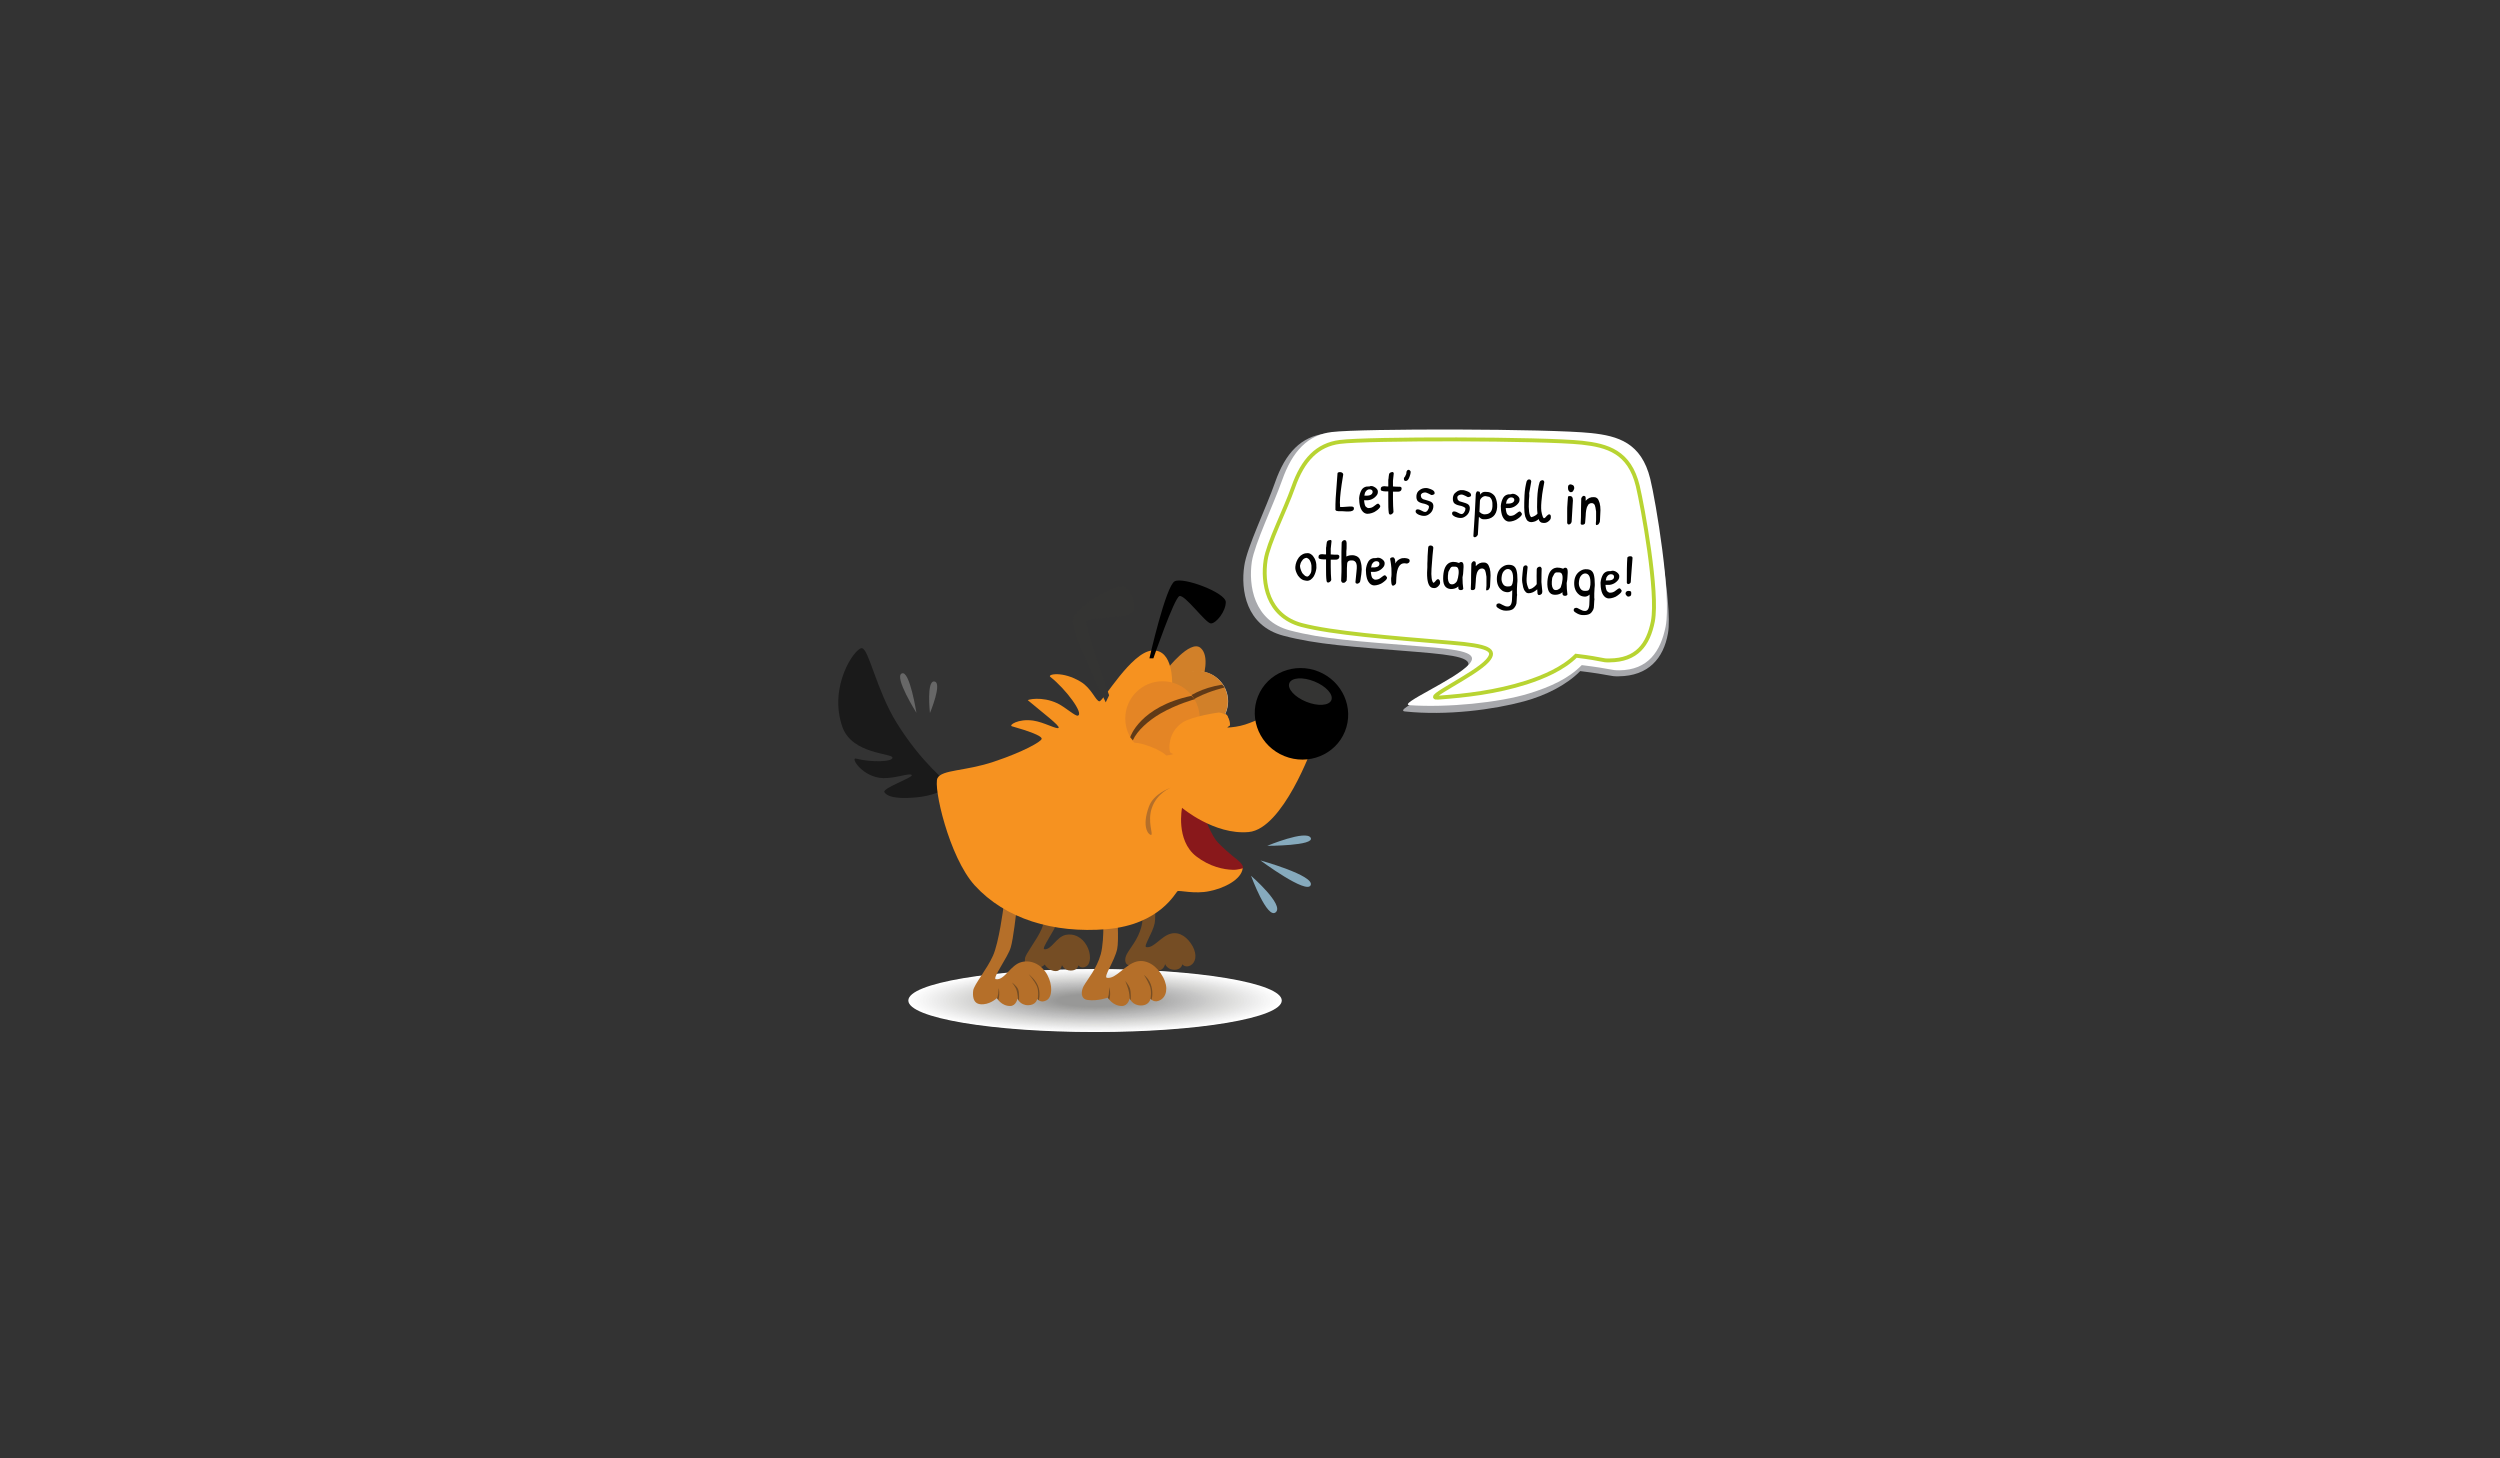 <?xml version="1.0" encoding="utf-8"?>
<!-- Generator: Adobe Illustrator 21.0.0, SVG Export Plug-In . SVG Version: 6.00 Build 0)  -->
<svg version="1.1" id="Layer_1" xmlns="http://www.w3.org/2000/svg" xmlns:xlink="http://www.w3.org/1999/xlink" x="0px" y="0px"
	 viewBox="0 0 960 560" style="enable-background:new 0 0 960 560;" xml:space="preserve">
<rect x="0" y="0" width="960" height="560" fill="#333333" stroke="none"/>
<style type="text/css">
	.st0{fill:#A7A8AC;}
	.st1{fill:#FFFFFF;}
	.st2{fill:#FFFFFF;stroke:#B8D432;stroke-width:1.5;stroke-miterlimit:10;}
	.st3{fill:#FDFDFD;}
	.st4{fill:#FBFBFB;}
	.st5{fill:#F9F9F9;}
	.st6{fill:#F7F7F7;}
	.st7{fill:#F5F5F5;}
	.st8{fill:#F3F3F3;}
	.st9{fill:#F1F1F1;}
	.st10{fill:#EFEFEF;}
	.st11{fill:#EDEDED;}
	.st12{fill:#EBEBEB;}
	.st13{fill:#E9E9E9;}
	.st14{fill:#E7E7E7;}
	.st15{fill:#E5E5E4;}
	.st16{fill:#E3E3E2;}
	.st17{fill:#E1E1E0;}
	.st18{fill:#DFDFDE;}
	.st19{fill:#DDDDDC;}
	.st20{fill:#DBDBDA;}
	.st21{fill:#D9D9D8;}
	.st22{fill:#D7D7D6;}
	.st23{fill:#D5D5D4;}
	.st24{fill:#D3D3D2;}
	.st25{fill:#D1D1D0;}
	.st26{fill:#CFCFCE;}
	.st27{fill:#CDCDCC;}
	.st28{fill:#CACACA;}
	.st29{fill:#C8C8C8;}
	.st30{fill:#C6C6C6;}
	.st31{fill:#C4C4C4;}
	.st32{fill:#C2C2C2;}
	.st33{fill:#C0C0C0;}
	.st34{fill:#BEBEBE;}
	.st35{fill:#BCBCBC;}
	.st36{fill:#BABABA;}
	.st37{fill:#B8B8B8;}
	.st38{fill:#B6B6B6;}
	.st39{fill:#B4B4B4;}
	.st40{fill:#B2B2B2;}
	.st41{fill:#B0B0AF;}
	.st42{fill:#AEAEAD;}
	.st43{fill:#ACACAB;}
	.st44{fill:#AAAAA9;}
	.st45{fill:#A8A8A7;}
	.st46{fill:#A6A6A5;}
	.st47{fill:#A4A4A3;}
	.st48{fill:#A2A2A1;}
	.st49{fill:#A0A09F;}
	.st50{fill:#9E9E9D;}
	.st51{fill:#9C9C9B;}
	.st52{fill:#9A9A99;}
	.st53{fill:#989897;}
	.st54{fill:#754D24;}
	.st55{fill:#B56F29;}
	.st56{fill:#89181B;}
	.st57{fill:#D18029;}
	.st58{fill:#1A1A1A;}
	.st59{fill:#F69220;}
	.st60{fill:#CBCBCA;}
	.st61{fill:#343433;}
	.st62{fill:#86AABD;}
	.st63{fill:#676767;}
	.st64{fill:#603A17;}
	.st65{fill:#E48525;}
</style>
<g>
	<g>
		<path class="st0" d="M632.8,184.3c-3.5-14.1-11.7-16.2-22.2-17.4c-16.4-1.8-89.9-1.9-101.6-0.4c-9.3,1.1-15.4,7.3-19.4,18.8
			c-3.3,9.5-10.8,24.9-11.8,32c-1.4,9.2,0.6,23,15,26.8c12.8,3.4,25.9,4.2,50.9,6.2c15.9,1.3,23.1,2.4,19.1,6.9
			c-5.4,6.1-28.3,15.5-23.3,16c16,1.7,34.1-0.7,45.8-3.9c8.1-2.2,16.2-6.2,21.5-11.6c12.2,1.5,11.3,2.1,14.8,2
			c11.3-0.1,17.2-6.8,18.9-16.5C642.5,232.1,634.9,192.9,632.8,184.3z"/>
		<path class="st1" d="M633.7,183.9c-3.4-13.9-12.4-16.5-22.7-17.6c-16.1-1.7-88.1-1.8-99.6-0.4c-9.1,1.1-15.1,7.2-19.1,18.6
			c-3.3,9.3-10.5,24.3-11.6,31.2c-1.3,9,0.6,22.7,14.7,26.4c12.6,3.3,25.4,4.1,50,6.1c15.6,1.2,22.7,2.4,18.8,6.8
			c-5.3,6-27.8,15.5-22.9,15.8c14.5,1,34.5-1,45.8-4.5c8.1-2.5,15.1-5.6,20.3-10.9c12,1.5,11,2,14.4,2c11.1-0.1,15.9-7.3,17.8-16.8
			C641.9,228.8,635.8,192.4,633.7,183.9z"/>
	</g>
	<path class="st2" d="M628.9,186.6c-3.2-13.1-11.6-15.5-21.4-16.6c-15.1-1.6-82.2-1.7-93-0.3c-8.6,1.1-14.2,6.8-17.9,17.4
		c-3.1,8.8-9.6,21.4-10.6,28c-1.3,8.5,0.5,21.3,13.8,24.9c11.8,3.1,34.2,4.9,57.3,6.8c14.6,1.2,17.7,2.8,14.1,6.9
		c-5,5.6-25.2,14.7-19,14.2c10.9-0.8,22.2-2.1,33.9-5.8c6.5-2.1,14.1-5.3,19.1-10.3c11.3,1.4,9.7,1.9,12.9,1.8
		c10.4-0.1,14.8-6,16.6-15C636.8,227.5,630.8,194.6,628.9,186.6z"/>
</g>
<g>
	<path d="M515.4,196.3l-1.2,0c-0.2,0-0.5,0-0.8-0.1c-0.3,0-0.5-0.2-0.6-0.4c0-1.4,0-2.9,0.1-4.5l0.7-9.5c0-0.2,0.1-0.3,0.3-0.4
		c0.2-0.1,0.5-0.1,0.8-0.1c0.3,0,0.5,0.1,0.8,0.3c0.2,0.2,0.3,0.4,0.3,0.6c-0.1,0.5-0.3,1.8-0.6,3.8s-0.5,3.8-0.6,5.1
		c-0.1,1.3-0.1,2.5,0,3.6c0,0,0.2,0,0.4,0c0.2,0,0.9,0,1.9-0.1c1-0.1,1.7-0.1,2-0.1c0.7,0,1.1,0.3,1,0.8c0,0.4-0.2,0.7-0.7,0.9
		c-0.5,0.2-0.9,0.2-1.3,0.2c-0.4,0-0.8,0-1,0L515.4,196.3z"/>
	<path d="M528.1,187.2c0.7,0.5,1.1,1.1,1,1.8c0,0.7-0.4,1.3-1.2,2c-0.7,0.6-1.6,1-2.6,1.1c-0.1,0-0.2,0-0.2,0c-0.1,0-0.1,0-0.2,0
		c-0.1,0-0.2,0-0.2,0s-0.1,0-0.2,0c-0.1,0-0.2,0-0.2,0c0,0-0.1,0-0.3,0c-0.1,0-0.2,0-0.2,0c0.1,1.2,0.3,2,0.6,2.4
		c0.4,0.4,0.8,0.6,1.1,0.6c0.8,0,1.5-0.2,2.2-0.8c0.7-0.6,1.2-0.9,1.5-0.9c0.1,0,0.3,0.1,0.5,0.4c0.2,0.2,0.4,0.5,0.3,0.7
		c0,0.2-0.2,0.5-0.5,0.8c-0.3,0.3-0.6,0.6-1.1,0.9c-0.4,0.3-0.9,0.6-1.6,0.8c-0.6,0.2-1.2,0.3-1.7,0.3c-0.5,0-1-0.2-1.3-0.4
		c-0.7-0.5-1.2-1.3-1.5-2.3c-0.3-1.1-0.4-2.2-0.4-3.3c0.1-1.2,0.4-2.2,0.9-3.1c0.6-1,1.6-1.5,3-1.4
		C526.6,186.4,527.3,186.7,528.1,187.2z M527.1,188.9c0-0.6-0.4-1-1.2-1c-0.6,0-1.1,0.3-1.5,0.9c-0.1,0.2-0.3,0.4-0.3,0.7
		c-0.1,0.3-0.1,0.5-0.2,0.8C525.9,190.5,527,190,527.1,188.9z"/>
	<path d="M535.2,181.8l-0.3,2.8c0,0.2,0,0.9,0,2.2c0.9,0.1,1.8,0.1,2.7,0.1c0.5,0.1,0.7,0.4,0.6,0.8c0,0.4-0.2,0.7-0.5,0.9
		c-0.3,0.2-0.6,0.2-0.9,0.2c-0.3,0-0.5,0-0.7,0s-0.4,0-0.6,0c-0.3,0-0.4,0-0.6,0c0,0.1,0,0.6,0,1.3c0,0.7,0,1.2,0,1.4
		c0,2.1,0.1,3.8,0.2,5.1c-0.1,0.3-0.2,0.5-0.5,0.7c-0.2,0.2-0.5,0.3-0.7,0.3c-0.3,0-0.5-0.2-0.6-0.6c-0.2-1.4-0.2-3-0.2-4.9
		c0-1.9,0-3,0-3.4c-0.2,0-0.6,0-1.1,0c-0.5,0-1-0.1-1.3-0.2c-0.4-0.1-0.5-0.3-0.5-0.7c0-0.8,0.5-1.1,1.4-1.1l1.1,0.1
		c0.2,0,0.3,0,0.4,0c0-1.5,0-2.3,0-2.4c0-0.1,0-0.3,0.1-0.7c0-0.4,0.1-0.9,0.2-1.6c0.1-0.3,0.2-0.5,0.5-0.6c0.2-0.2,0.5-0.2,0.7-0.2
		C534.9,181.1,535.1,181.4,535.2,181.8z"/>
	<path d="M540.1,181.1c0.1-0.2,0.2-0.4,0.3-0.5c0.2-0.1,0.3-0.2,0.5-0.2c0.3,0,0.6,0.3,0.8,0.7c0,0.7-0.2,1.3-0.4,1.9
		c-0.4,1.2-0.9,1.7-1.5,1.7c-0.5,0-0.7-0.3-0.7-0.8c0-0.2,0-0.3,0.1-0.5c0.3-0.3,0.5-0.6,0.6-1C540,182.1,540.1,181.6,540.1,181.1z"
		/>
	<path d="M547.6,187.4c0.6,0,1.1,0.2,1.7,0.4c1.1,0.4,1.6,0.9,1.6,1.5c0,0.3-0.1,0.5-0.4,0.6c-0.2,0.1-0.5,0.2-0.8,0.2
		c-0.1,0-0.4-0.2-1-0.5c-0.6-0.3-1.1-0.5-1.5-0.5c-0.4,0-0.7,0.1-1.1,0.3c-0.3,0.2-0.5,0.5-0.5,0.8c0,0.3,0.1,0.6,0.2,0.9
		c0.2,0.3,0.4,0.4,0.7,0.6c0.3,0.1,0.6,0.2,1,0.3c1,0.3,1.7,0.5,2,0.7c0.7,0.4,1,1,0.9,2c-0.1,0.9-0.5,1.8-1.2,2.4
		c-0.8,0.7-1.5,1-2.3,1c-0.8,0-1.5-0.2-2-0.4c-0.9-0.4-1.4-0.9-1.3-1.4c0-0.5,0.4-0.8,1-0.7c0.3,0,0.7,0.2,1.3,0.5
		c0.5,0.3,1,0.5,1.3,0.5c0.4,0,0.7-0.2,1-0.6c0.3-0.4,0.5-0.9,0.5-1.3c0-0.1,0-0.2,0-0.4c-0.4-0.4-1.2-0.8-2.4-1
		c-0.4-0.1-0.8-0.2-1.2-0.4c-0.9-0.4-1.3-1.2-1.2-2.5c0.1-0.9,0.4-1.6,1.1-2.1C545.8,187.6,546.7,187.4,547.6,187.4z"/>
	<path d="M561.6,188.2c0.6,0,1.1,0.2,1.7,0.4c1.1,0.4,1.6,0.9,1.6,1.5c0,0.3-0.1,0.5-0.4,0.6c-0.2,0.1-0.5,0.2-0.8,0.2
		c-0.1,0-0.4-0.2-1-0.5c-0.6-0.3-1.1-0.5-1.5-0.5c-0.4,0-0.7,0.1-1.1,0.3c-0.3,0.2-0.5,0.5-0.5,0.8c0,0.3,0.1,0.6,0.2,0.9
		c0.2,0.3,0.4,0.4,0.7,0.6c0.3,0.1,0.6,0.2,1,0.3c1,0.3,1.7,0.5,2,0.7c0.7,0.4,1,1,0.9,2c-0.1,0.9-0.5,1.8-1.2,2.4
		c-0.8,0.7-1.5,1-2.3,1c-0.8,0-1.5-0.2-2-0.4c-0.9-0.4-1.4-0.9-1.3-1.4c0-0.5,0.4-0.8,1-0.7c0.3,0,0.7,0.2,1.3,0.5
		c0.5,0.3,1,0.5,1.3,0.5c0.4,0,0.7-0.2,1-0.6c0.3-0.4,0.5-0.9,0.5-1.3c0-0.1,0-0.2,0-0.4c-0.4-0.4-1.2-0.8-2.4-1
		c-0.4-0.1-0.8-0.2-1.2-0.4c-0.9-0.4-1.3-1.2-1.2-2.5c0.1-0.9,0.4-1.6,1.1-2.1C559.8,188.4,560.6,188.1,561.6,188.2z"/>
	<path d="M567.9,198.5l-0.4,6.8c-0.1,0.3-0.3,0.5-0.5,0.7c-0.2,0.2-0.5,0.3-0.7,0.3c-0.4,0-0.6-0.3-0.5-0.8l0.5-7.8l0.4-8
		c0.1-0.4,0.2-0.6,0.3-0.8c0.1-0.2,0.3-0.3,0.6-0.2c0.3,0,0.5,0.1,0.6,0.2c0.1,0.1,0.2,0.5,0.2,1.1c0.1-0.3,0.3-0.5,0.7-0.8
		c0.4-0.3,1-0.4,1.8-0.3c0.8,0,1.4,0.2,2,0.6c0.6,0.4,1,0.8,1.3,1.4c0.5,1.1,0.8,2.4,0.7,3.9c-0.1,1.5-0.6,2.7-1.5,3.5
		c-0.9,0.8-2.2,1.2-3.7,1.1c-0.5,0-1-0.2-1.4-0.6C568,198.6,567.9,198.5,567.9,198.5z M570.4,190.5c-0.6,0-1.1,0.3-1.5,0.7
		c-0.4,0.4-0.6,0.8-0.6,1.2l-0.2,4.2c0,0,0.1,0.1,0.3,0.2c0.4,0.4,0.9,0.6,1.4,0.7c2.1,0.1,3.2-0.9,3.3-3.1c0.1-1.9-0.3-3-1.2-3.6
		C571.4,190.7,570.9,190.6,570.4,190.5z"/>
	<path d="M582.5,190.2c0.7,0.5,1.1,1.1,1,1.8c0,0.7-0.4,1.3-1.2,2c-0.7,0.6-1.6,1-2.6,1.1c-0.1,0-0.2,0-0.2,0c-0.1,0-0.1,0-0.2,0
		c-0.1,0-0.2,0-0.2,0c-0.1,0-0.1,0-0.2,0c-0.1,0-0.2,0-0.2,0c0,0-0.1,0-0.3,0c-0.1,0-0.2,0-0.2,0c0.1,1.2,0.3,2,0.6,2.4
		c0.4,0.4,0.8,0.6,1.1,0.6c0.8,0,1.5-0.2,2.2-0.8c0.7-0.6,1.2-0.9,1.5-0.9c0.1,0,0.3,0.1,0.5,0.4s0.4,0.5,0.3,0.7
		c0,0.2-0.2,0.5-0.5,0.8c-0.3,0.3-0.6,0.6-1.1,0.9c-0.4,0.3-0.9,0.6-1.6,0.8c-0.6,0.2-1.2,0.3-1.7,0.3c-0.5,0-1-0.2-1.3-0.4
		c-0.7-0.5-1.2-1.3-1.5-2.3c-0.3-1.1-0.4-2.2-0.4-3.3c0.1-1.2,0.4-2.2,0.9-3.1c0.6-1,1.6-1.5,3-1.4
		C581,189.4,581.8,189.7,582.5,190.2z M581.5,192c0-0.6-0.4-1-1.2-1c-0.6,0-1.1,0.3-1.5,0.9c-0.1,0.2-0.3,0.4-0.3,0.7
		c-0.1,0.3-0.1,0.5-0.2,0.8C580.4,193.5,581.4,193,581.5,192z"/>
	<path d="M587.1,192.1c-0.2,3.7,0.1,5.9,0.9,6.5l0,0c0.5-0.1,1-0.3,1.5-0.6c0.5-0.3,0.8-0.6,0.9-0.8c-0.2-1.4-0.2-3.3-0.1-5.8
		c0.1-2.5,0.4-4.6,0.9-6.2c0.1-0.3,0.3-0.6,0.7-0.7c0.1-0.1,0.3-0.1,0.4-0.1c0.4,0,0.7,0.3,0.7,0.8c-0.4,2.2-0.7,3.8-0.8,4.6
		s-0.2,1.8-0.3,2.8s-0.1,1.9-0.1,2.6s0.1,1.4,0.3,2.2s0.4,1.3,0.7,1.6l0.1,0c0.2,0,0.5-0.2,0.7-0.5c0.2-0.3,0.5-0.5,0.7-0.7
		c0.2-0.2,0.4-0.3,0.6-0.3c0.5,0,0.7,0.5,0.6,1.3c0,0.5-0.3,0.9-0.9,1.4c-0.6,0.5-1.3,0.7-2,0.6c-0.9,0-1.5-0.5-1.8-1.5
		c-0.3,0.4-0.7,0.6-1.3,0.9c-0.6,0.2-1.1,0.3-1.5,0.3c-0.4,0-0.7-0.1-0.9-0.2c-0.2-0.1-0.4-0.2-0.5-0.3c-0.1-0.1-0.3-0.3-0.4-0.5
		c-0.2-0.4-0.4-0.8-0.5-1.1c-0.3-1.2-0.4-2.4-0.4-3.5c0-1.1,0-2.7,0.1-4.7s0.4-3.7,0.8-5.3c0.1-0.2,0.2-0.4,0.4-0.6
		c0.2-0.2,0.5-0.2,0.7-0.2c0.4,0,0.6,0.3,0.7,0.8c-0.4,2.1-0.6,3.6-0.8,4.5C587.3,190.1,587.2,191.1,587.1,192.1z"/>
	<path d="M604,192.2l-0.1,1.5l-0.3,5.1c0,0.7-0.1,1.2-0.1,1.6c-0.1,0.3-0.2,0.5-0.4,0.7c-0.2,0.2-0.4,0.3-0.7,0.3
		c-0.3,0-0.5-0.2-0.6-0.6c0-0.4,0-1,0-1.7c0-0.7,0-1.6,0-2.6c0-1,0-2,0.1-3c0.1-1,0.1-1.9,0.2-2.6c0-0.3,0.2-0.4,0.6-0.4
		C603.6,190.4,604,191,604,192.2z M602.4,186.3c0.2-0.2,0.4-0.3,0.5-0.3c0.1,0,0.2,0,0.3,0c0.7,0.2,1.1,0.4,1.2,0.8
		c0.1,0.2,0.1,0.4,0.1,0.7s-0.2,0.6-0.4,1s-0.6,0.5-0.9,0.5c-0.3,0-0.6-0.2-0.8-0.5c-0.2-0.3-0.3-0.7-0.3-1.2
		C602.1,186.7,602.2,186.4,602.4,186.3z"/>
	<path d="M612.8,201l0.1-1.2c0-0.2,0-0.4,0-0.7c0-0.3,0-0.6,0-1s0-0.8,0-1.2c0-0.4,0-0.8-0.1-1.1c-0.1-0.7-0.2-1.3-0.4-1.8
		c-0.2-0.5-0.6-0.7-1-0.8c-0.4,0-0.7,0-1,0.2c-0.3,0.1-0.5,0.3-0.6,0.6c-0.4,0.6-0.6,1.2-0.7,1.9c-0.1,0.7-0.2,1.4-0.2,2.2l-0.2,2.5
		c0,0.3-0.1,0.6-0.4,0.7c-0.2,0.2-0.5,0.2-0.8,0.2c-0.4,0-0.6-0.3-0.5-0.8c0.1-1.3,0.1-2.8,0.1-4.7c0-1.8,0.1-3.4,0.1-4.6
		c0.1-0.3,0.2-0.5,0.4-0.7c0.2-0.2,0.4-0.3,0.5-0.3c0.2,0,0.3,0,0.4,0.1c0.1,0,0.2,0.1,0.2,0.1c0.1,0.1,0.1,0.1,0.1,0.2
		c0,0.1,0.1,0.2,0.1,0.3c0,0.1,0,0.3,0,0.3c0,0.1,0,0.2,0,0.4s0,0.4,0,0.5c0.9-1,1.9-1.5,3.2-1.4c0.9,0,1.5,0.5,1.8,1.3
		c0.6,1.2,0.8,3,0.6,5.3l-0.1,2.1c0,0.6-0.1,1-0.2,1.1c-0.1,0.2-0.2,0.3-0.3,0.5c-0.2,0.3-0.5,0.4-0.9,0.4
		C612.9,201.8,612.8,201.5,612.8,201z"/>
	<path d="M500.3,212.8c0.6-0.3,1.2-0.4,1.9-0.4c0.7,0,1.3,0.4,1.9,1c1,1.2,1.5,2.7,1.4,4.7c-0.1,1-0.4,2.1-1,3.2
		c-0.3,0.5-0.7,0.9-1.2,1.3c-0.5,0.3-1,0.5-1.7,0.4s-1.2-0.2-1.8-0.6c-0.6-0.4-1-0.9-1.4-1.4c-0.7-1.2-1.1-2.3-1-3.3
		c0.1-1.4,0.6-2.6,1.4-3.7C499.2,213.5,499.7,213.1,500.3,212.8z M502.1,221.4c0.5-0.2,0.8-0.6,1.1-1.1c0.3-0.5,0.4-1.1,0.4-1.6
		c0-0.6,0-1.1,0-1.5c-0.1-0.4-0.1-0.9-0.3-1.3c-0.1-0.4-0.4-0.8-0.6-1.1c-0.3-0.3-0.6-0.5-1-0.6c-0.7,0.1-1.3,0.4-1.7,1.1
		c-0.5,0.6-0.7,1.3-0.8,1.9c0,0.7,0.2,1.5,0.7,2.5c0.2,0.5,0.6,0.8,1,1.2C501.2,221.2,501.6,221.4,502.1,221.4z"/>
	<path d="M511.3,207.9l-0.3,2.8c0,0.2,0,0.9,0,2.2c0.9,0.1,1.8,0.1,2.7,0.1c0.4,0.1,0.7,0.4,0.6,0.8c0,0.4-0.2,0.7-0.5,0.9
		c-0.3,0.2-0.6,0.2-0.9,0.2c-0.3,0-0.5,0-0.7,0c-0.2,0-0.4,0-0.6,0s-0.4,0-0.6,0c0,0.1,0,0.6,0,1.3s0,1.2,0,1.4
		c0,2.1,0.1,3.8,0.2,5.1c-0.1,0.3-0.2,0.5-0.5,0.7c-0.2,0.2-0.5,0.3-0.7,0.3c-0.3,0-0.5-0.2-0.6-0.6c-0.2-1.4-0.2-3-0.2-4.9
		c0-1.9,0-3,0-3.4c-0.2,0-0.6,0-1.1,0c-0.5,0-1-0.1-1.3-0.2c-0.4-0.1-0.5-0.3-0.5-0.7c0-0.8,0.5-1.1,1.4-1.1l1.1,0.1
		c0.2,0,0.3,0,0.4,0c0-1.5,0-2.3,0-2.4c0-0.1,0-0.3,0.1-0.7c0-0.4,0.1-0.9,0.2-1.6c0.1-0.3,0.2-0.5,0.5-0.6c0.2-0.2,0.5-0.2,0.7-0.2
		C511.1,207.2,511.3,207.5,511.3,207.9z"/>
	<path d="M522.9,218.6c-0.1,0.9-0.1,1.9-0.3,2.8c-0.1,0.9-0.2,1.5-0.3,1.8c0,0.3-0.2,0.5-0.5,0.7c-0.3,0.2-0.5,0.3-0.7,0.2
		c-0.4,0-0.6-0.2-0.6-0.6l0-0.1l0.4-4l0.1-1.2c0.1-1.4-0.2-2.3-0.8-2.7c-0.3-0.2-0.6-0.3-1-0.3c-1.2-0.1-1.9,0.4-1.9,1.4
		c-0.1,1.1-0.1,2.1-0.1,2.9s0,1.5,0,2c0,0.6-0.1,1.1-0.1,1.6L517,223c-0.1,0.2-0.2,0.4-0.5,0.6c-0.2,0.2-0.5,0.2-0.7,0.2
		c-0.4,0-0.6-0.2-0.7-0.6l-0.1,0c0.1-2.3,0.2-4.8,0.1-7.5c0-2.7,0-5.2,0.1-7.4c0.1-0.3,0.3-0.6,0.7-0.8c0.1-0.1,0.3-0.1,0.5-0.1
		c0.2,0,0.3,0.1,0.5,0.3c0.1,0.2,0.2,0.5,0.2,0.9c0,0.4,0,0.9,0,1.3c0,0.4,0,1-0.1,1.8c0,0.7,0,1.4,0,2c0.8-0.4,1.5-0.5,2.3-0.5
		c0.7,0,1.3,0.2,1.7,0.4c0.8,0.4,1.3,1.1,1.5,2.1C522.8,216.7,522.9,217.7,522.9,218.6z"/>
	<path d="M530.7,214.7c0.7,0.5,1.1,1.1,1,1.8c0,0.7-0.4,1.3-1.2,2c-0.7,0.6-1.6,1-2.6,1.1c-0.1,0-0.2,0-0.2,0c-0.1,0-0.1,0-0.2,0
		c-0.1,0-0.2,0-0.2,0c-0.1,0-0.1,0-0.2,0c-0.1,0-0.2,0-0.2,0c0,0-0.1,0-0.2,0c-0.1,0-0.2,0-0.3,0c0.1,1.2,0.3,2,0.6,2.4
		c0.4,0.4,0.8,0.6,1.1,0.6c0.8,0,1.5-0.2,2.2-0.8c0.7-0.6,1.2-0.9,1.5-0.9c0.1,0,0.3,0.1,0.5,0.4c0.2,0.2,0.4,0.5,0.3,0.7
		c0,0.2-0.2,0.5-0.5,0.8c-0.3,0.3-0.7,0.6-1.1,0.9c-0.4,0.3-0.9,0.6-1.6,0.8c-0.6,0.2-1.2,0.3-1.7,0.3c-0.5,0-1-0.2-1.3-0.4
		c-0.7-0.5-1.2-1.3-1.5-2.3c-0.3-1.1-0.4-2.2-0.4-3.3c0.1-1.2,0.4-2.2,0.9-3.1c0.6-1,1.6-1.5,3-1.4C529.2,214,530,214.2,530.7,214.7
		z M529.7,216.5c0-0.6-0.4-1-1.2-1c-0.6,0-1.1,0.3-1.5,0.9c-0.1,0.2-0.3,0.4-0.3,0.7c-0.1,0.3-0.1,0.5-0.2,0.8
		C528.6,218,529.7,217.6,529.7,216.5z"/>
	<path d="M534.2,222l0.1-0.7c0.1-0.9,0-2,0-3.1c-0.1-1.1-0.2-2-0.3-2.5c-0.1-0.6-0.2-0.9-0.2-1.1c0-0.1,0.1-0.3,0.3-0.4
		c0.2-0.1,0.4-0.2,0.7-0.2c0.3,0,0.5,0.1,0.6,0.3c0.1,0.2,0.2,0.4,0.3,0.6c0,0.2,0,0.5,0.1,0.8c0,0.3,0,0.6,0,0.7
		c0.4-0.9,1.1-1.5,2.1-1.9c0.5-0.2,1-0.2,1.6-0.2c1.2,0.1,1.9,0.4,1.8,1.1c0,0.4-0.2,0.7-0.7,0.9c-0.2,0.1-0.3,0.1-0.5,0.1l-0.7-0.1
		c-1.9-0.1-3,1.7-3.2,5.5l-0.1,2.1l0,0c-0.1,0.3-0.2,0.5-0.5,0.7c-0.2,0.2-0.5,0.3-0.7,0.3c-0.3,0-0.5-0.3-0.6-0.9
		S534.2,222.8,534.2,222z"/>
	<path d="M548,219.9c0-0.8,0.1-1.5,0.1-2.1c0-0.6,0-1.1,0-1.4c0-0.4,0.1-1.3,0.1-2.9c0.1-1.6,0.2-2.6,0.2-3c0-0.4,0.1-0.7,0.3-0.8
		c0.2-0.2,0.4-0.3,0.8-0.2c0.5,0,0.8,0.3,0.9,0.8c-0.2,1.4-0.4,4.1-0.7,8.1c-0.2,3,0.1,4.8,0.7,5.4c0.2,0,0.4-0.2,0.6-0.4
		c0.2-0.2,0.4-0.5,0.6-0.7s0.4-0.3,0.6-0.3s0.4,0.1,0.6,0.4c0.1,0.2,0.2,0.6,0.2,1c0,0.5-0.3,0.9-0.8,1.4c-0.5,0.5-1.1,0.7-1.8,0.6
		c-1.3-0.1-2-1.2-2.3-3.5C548,221.5,548,220.7,548,219.9z"/>
	<path d="M562,217.8l-0.1,1.6c0,0.6-0.1,1.4-0.3,2.3c0,1.6,0.1,3.1,0.3,4.4c-0.1,0.2-0.2,0.3-0.4,0.4c-0.2,0.1-0.4,0.1-0.6,0.1
		s-0.4-0.1-0.5-0.1c-0.1-0.1-0.2-0.2-0.3-0.3c0-0.1-0.1-0.2-0.1-0.3c0-0.1,0-0.2,0-0.4c0-0.2,0-0.3,0-0.3c-0.8,0.7-1.7,1-2.9,1
		c-1.1-0.1-1.9-0.5-2.4-1.4s-0.6-2.1-0.5-3.7c0.2-2.7,1-4.4,2.6-5.1c0.5-0.2,1.1-0.3,1.7-0.2c0.6,0,1.2,0.2,1.8,0.4
		c0.2-0.3,0.5-0.4,0.8-0.4c0.6,0,0.9,0.5,0.9,1.5C562,217.4,562,217.6,562,217.8z M559.5,223.1c0.3-0.8,0.5-1.7,0.6-2.7
		c0.1-1,0-1.7-0.2-2.1c-0.2-0.5-0.6-0.7-1.2-0.7c-0.2,0-0.6,0-0.9,0c-0.4,0-0.8,0.3-1.1,1c-0.4,0.6-0.6,1.1-0.6,1.6l-0.1,0.9
		c-0.1,1.6,0.2,2.6,0.8,3.1c0.2,0.1,0.4,0.2,0.8,0.2c0.3,0,0.7-0.1,1.1-0.4C559,223.8,559.3,223.5,559.5,223.1z"/>
	<path d="M570.7,226.1l0.1-1.2c0-0.2,0-0.4,0-0.7c0-0.3,0-0.6,0-1c0-0.4,0-0.8,0-1.2c0-0.4,0-0.8-0.1-1.1c-0.1-0.7-0.2-1.3-0.4-1.8
		c-0.2-0.5-0.6-0.7-1-0.8c-0.4,0-0.7,0-1,0.2c-0.3,0.1-0.5,0.3-0.7,0.6c-0.4,0.6-0.6,1.2-0.7,1.9c-0.1,0.7-0.2,1.4-0.2,2.2l-0.2,2.5
		c0,0.3-0.1,0.6-0.4,0.7c-0.2,0.2-0.5,0.2-0.8,0.2c-0.4,0-0.6-0.3-0.5-0.8c0.1-1.3,0.1-2.8,0.1-4.7c0-1.8,0.1-3.4,0.1-4.6
		c0.1-0.3,0.2-0.5,0.4-0.7c0.2-0.2,0.4-0.3,0.5-0.3c0.2,0,0.3,0,0.4,0.1c0.1,0,0.2,0.1,0.2,0.1c0.1,0.1,0.1,0.1,0.1,0.2
		c0,0.1,0.1,0.2,0.1,0.3c0,0.1,0,0.3,0,0.3c0,0.1,0,0.2,0,0.4c0,0.2,0,0.4,0,0.5c0.9-1,1.9-1.5,3.2-1.4c0.8,0,1.5,0.5,1.8,1.3
		c0.6,1.2,0.8,3,0.6,5.3l-0.1,2.1c0,0.6-0.1,1-0.2,1.1c-0.1,0.2-0.2,0.3-0.3,0.5c-0.2,0.3-0.5,0.4-0.9,0.4
		C570.8,226.8,570.6,226.6,570.7,226.1z"/>
	<path d="M582.5,228.9l-0.1,1.8c0,0.8-0.1,1.3-0.3,1.7c-0.4,0.8-0.8,1.3-1.3,1.6c-0.7,0.4-1.5,0.5-2.6,0.5s-2-0.4-2.9-1
		c-0.5-0.3-0.7-0.6-0.7-0.9c0-0.3,0.1-0.6,0.3-0.7c0.2-0.1,0.4-0.2,0.7-0.2c0.3,0,0.7,0.2,1.4,0.6c0.7,0.4,1.3,0.6,1.8,0.6
		c1.1,0.1,1.7-0.8,1.8-2.5c0.1-1.7,0.1-3,0.1-3.8c-0.6,0.6-1.3,0.9-2.1,0.8s-1.5-0.3-2.1-0.9c-1.2-1-1.8-2.6-1.7-4.6
		c0.1-2,0.9-3.5,2.4-4.4c0.8-0.5,1.6-0.7,2.6-0.6c1.3,0.1,2.1,0.7,2.5,2c0.3,1,0.4,2.3,0.4,3.8c0,0.3,0,0.8-0.1,1.5
		c0,0.7-0.1,1.4-0.1,2c0,0.7,0,1.2,0,1.7C582.6,228.3,582.6,228.7,582.5,228.9z M581,222.9c0.2-2.9-0.5-4.3-1.9-4.4
		c-0.7,0-1.2,0.3-1.7,0.9c-0.5,0.6-0.7,1.4-0.8,2.4c-0.1,1,0.1,1.7,0.5,2.4s1,1,1.8,1c0.9,0,1.4-0.1,1.6-0.5
		C580.8,224.2,580.9,223.7,581,222.9z"/>
	<path d="M590.3,226.3c-1.1,1-2.2,1.5-3.3,1.5c-0.5,0-1-0.2-1.3-0.7c-0.4-0.4-0.6-0.9-0.8-1.6c-0.3-1.3-0.5-2.5-0.4-3.6
		s0.2-2.5,0.4-4c0.1-0.3,0.2-0.5,0.4-0.6c0.2-0.2,0.4-0.2,0.6-0.2c0.4,0,0.7,0.3,0.7,0.7c-0.1,1-0.2,2-0.3,3c-0.1,1-0.1,1.7-0.1,2.1
		c0,1.1,0.3,2.2,0.9,3.4c0.6-0.1,1.2-0.3,1.7-0.7c0.5-0.4,1-0.8,1.3-1.3c-0.1-2.2,0-4.1,0-5.6c0-0.3,0.1-0.6,0.4-0.8
		c0.2-0.2,0.5-0.3,0.8-0.3c0.3,0,0.5,0.2,0.7,0.7c0,0.7-0.1,2.5-0.1,5.2c0,0.4,0.1,1.1,0.2,2.1c0.1,1,0.2,1.7,0.1,1.9
		c0,0.2-0.1,0.5-0.4,0.7c-0.2,0.2-0.5,0.3-0.8,0.3c-0.3,0-0.5-0.2-0.6-0.6L590.3,226.3z"/>
	<path d="M602,220l-0.1,1.6c0,0.6-0.1,1.4-0.3,2.3c0,1.6,0.1,3.1,0.3,4.4c-0.1,0.2-0.2,0.3-0.4,0.4c-0.2,0.1-0.4,0.1-0.6,0.1
		c-0.2,0-0.4-0.1-0.5-0.1c-0.1-0.1-0.2-0.2-0.3-0.3c0-0.1-0.1-0.2-0.1-0.3c0-0.1,0-0.2,0-0.4c0-0.2,0-0.3,0-0.3
		c-0.8,0.7-1.7,1-2.9,1s-1.9-0.5-2.4-1.4c-0.4-0.9-0.6-2.1-0.5-3.7c0.2-2.7,1-4.4,2.6-5.1c0.5-0.2,1.1-0.3,1.7-0.2
		c0.6,0,1.2,0.2,1.8,0.4c0.2-0.3,0.5-0.4,0.8-0.4c0.6,0,0.9,0.5,0.9,1.5C602,219.6,602,219.8,602,220z M599.4,225.3
		c0.3-0.8,0.5-1.7,0.6-2.7c0.1-1,0-1.7-0.2-2.1c-0.2-0.5-0.6-0.7-1.2-0.7c-0.2,0-0.6,0-0.9,0c-0.4,0-0.8,0.3-1.1,1
		c-0.4,0.6-0.6,1.1-0.6,1.6l-0.1,0.9c-0.1,1.6,0.2,2.6,0.8,3.1c0.2,0.1,0.4,0.2,0.8,0.2c0.3,0,0.7-0.1,1.1-0.4
		C599,226,599.3,225.7,599.4,225.3z"/>
	<path d="M612.2,230.6l-0.1,1.8c0,0.8-0.1,1.3-0.3,1.7c-0.4,0.8-0.8,1.3-1.3,1.6c-0.7,0.4-1.5,0.5-2.6,0.5s-2-0.4-2.9-1
		c-0.5-0.3-0.7-0.6-0.7-0.9c0-0.3,0.1-0.6,0.3-0.7s0.4-0.2,0.7-0.2c0.3,0,0.7,0.2,1.4,0.6c0.7,0.4,1.3,0.6,1.8,0.6
		c1.1,0.1,1.7-0.8,1.8-2.5c0.1-1.7,0.1-3,0.1-3.8c-0.6,0.6-1.3,0.9-2.1,0.8s-1.5-0.3-2.1-0.9c-1.2-1-1.8-2.6-1.7-4.6
		c0.1-2,0.9-3.5,2.4-4.4c0.8-0.5,1.6-0.7,2.6-0.6c1.3,0.1,2.1,0.7,2.5,2c0.3,1,0.4,2.3,0.4,3.8c0,0.3,0,0.8-0.1,1.5
		c0,0.7-0.1,1.4-0.1,2c0,0.7,0,1.2,0,1.7C612.3,229.9,612.3,230.3,612.2,230.6z M610.7,224.6c0.2-2.9-0.5-4.3-1.9-4.4
		c-0.7,0-1.2,0.3-1.7,0.9c-0.5,0.6-0.7,1.4-0.8,2.4c-0.1,1,0.1,1.7,0.5,2.4s1,1,1.8,1c0.9,0,1.4-0.1,1.6-0.5
		C610.5,225.9,610.6,225.3,610.7,224.6z"/>
	<path d="M620.8,219.7c0.7,0.5,1.1,1.1,1,1.8c0,0.7-0.4,1.3-1.2,2c-0.7,0.6-1.6,1-2.6,1.1c-0.1,0-0.2,0-0.2,0c-0.1,0-0.1,0-0.2,0
		c-0.1,0-0.2,0-0.2,0s-0.1,0-0.2,0c-0.1,0-0.2,0-0.2,0c0,0-0.1,0-0.3,0c-0.1,0-0.2,0-0.2,0c0.1,1.2,0.3,2,0.6,2.4
		c0.4,0.4,0.8,0.6,1.1,0.6c0.8,0,1.5-0.2,2.2-0.8c0.7-0.6,1.2-0.9,1.5-0.9c0.1,0,0.3,0.1,0.5,0.4c0.2,0.2,0.4,0.5,0.3,0.7
		c0,0.2-0.2,0.5-0.5,0.8c-0.3,0.3-0.7,0.6-1.1,0.9c-0.4,0.3-0.9,0.6-1.6,0.8c-0.6,0.2-1.2,0.3-1.7,0.3c-0.5,0-1-0.2-1.3-0.4
		c-0.7-0.5-1.2-1.3-1.5-2.3c-0.3-1.1-0.4-2.2-0.4-3.3c0.1-1.2,0.4-2.2,0.9-3.1c0.6-1,1.6-1.5,3-1.4
		C619.3,219,620.1,219.2,620.8,219.7z M619.8,221.5c0-0.6-0.4-1-1.2-1c-0.6,0-1.1,0.3-1.5,0.9c-0.1,0.2-0.3,0.4-0.3,0.7
		c-0.1,0.3-0.1,0.5-0.2,0.8C618.7,223,619.8,222.6,619.8,221.5z"/>
	<path d="M624.2,227.9c0-0.2,0.1-0.5,0.3-0.7c0.2-0.2,0.5-0.3,0.9-0.3c0.4,0,0.6,0.1,0.8,0.2c0.2,0.1,0.2,0.4,0.2,0.9
		c0,0.5-0.2,0.8-0.4,0.9c-0.2,0.1-0.5,0.2-0.7,0.2c-0.3,0-0.6-0.2-0.8-0.5C624.3,228.4,624.2,228.1,624.2,227.9z M626.9,214.2
		l-0.6,7.8c0,0.7-0.1,1.3-0.1,1.6c-0.1,0.2-0.2,0.4-0.4,0.5c-0.2,0.1-0.4,0.2-0.6,0.2c-0.2,0-0.4-0.2-0.5-0.5c0-3.8,0-7.1,0.2-9.7
		c0.1-0.2,0.3-0.3,0.5-0.4c0.3-0.1,0.5-0.1,0.6-0.1C626.6,213.6,626.8,213.8,626.9,214.2z"/>
</g>
<g>
	<g>
		<ellipse class="st1" cx="420.5" cy="384.2" rx="71.7" ry="12.1"/>
		<ellipse class="st3" cx="420.5" cy="384.2" rx="70.6" ry="11.9"/>
		<ellipse class="st4" cx="420.5" cy="384.2" rx="69.5" ry="11.7"/>
		<ellipse class="st5" cx="420.5" cy="384.2" rx="68.4" ry="11.6"/>
		<ellipse class="st6" cx="420.5" cy="384.2" rx="67.3" ry="11.4"/>
		<ellipse class="st7" cx="420.5" cy="384.2" rx="66.2" ry="11.2"/>
		<ellipse class="st8" cx="420.5" cy="384.2" rx="65" ry="11"/>
		<ellipse class="st9" cx="420.5" cy="384.2" rx="63.9" ry="10.8"/>
		<ellipse class="st10" cx="420.5" cy="384.2" rx="62.8" ry="10.6"/>
		<ellipse class="st11" cx="420.5" cy="384.2" rx="61.7" ry="10.4"/>
		<ellipse class="st12" cx="420.5" cy="384.2" rx="60.6" ry="10.2"/>
		<ellipse class="st13" cx="420.5" cy="384.2" rx="59.5" ry="10.1"/>
		<ellipse class="st14" cx="420.5" cy="384.2" rx="58.4" ry="9.9"/>
		<ellipse class="st15" cx="420.5" cy="384.2" rx="57.3" ry="9.7"/>
		<ellipse class="st16" cx="420.5" cy="384.2" rx="56.1" ry="9.5"/>
		<ellipse class="st17" cx="420.5" cy="384.2" rx="55" ry="9.3"/>
		<ellipse class="st18" cx="420.5" cy="384.2" rx="53.9" ry="9.1"/>
		<ellipse class="st19" cx="420.5" cy="384.2" rx="52.8" ry="8.9"/>
		<ellipse class="st20" cx="420.5" cy="384.2" rx="51.7" ry="8.7"/>
		<ellipse class="st21" cx="420.5" cy="384.2" rx="50.6" ry="8.5"/>
		<ellipse class="st22" cx="420.5" cy="384.2" rx="49.5" ry="8.4"/>
		<ellipse class="st23" cx="420.5" cy="384.2" rx="48.4" ry="8.2"/>
		<ellipse class="st24" cx="420.5" cy="384.2" rx="47.2" ry="8"/>
		<ellipse class="st25" cx="420.5" cy="384.2" rx="46.1" ry="7.8"/>
		<ellipse class="st26" cx="420.5" cy="384.2" rx="45" ry="7.6"/>
		<ellipse class="st27" cx="420.5" cy="384.2" rx="43.9" ry="7.4"/>
		<ellipse class="st28" cx="420.5" cy="384.2" rx="42.8" ry="7.2"/>
		<ellipse class="st29" cx="420.5" cy="384.2" rx="41.7" ry="7"/>
		<ellipse class="st30" cx="420.5" cy="384.2" rx="40.6" ry="6.9"/>
		<ellipse class="st31" cx="420.5" cy="384.2" rx="39.5" ry="6.7"/>
		<ellipse class="st32" cx="420.5" cy="384.2" rx="38.3" ry="6.5"/>
		<ellipse class="st33" cx="420.5" cy="384.2" rx="37.2" ry="6.3"/>
		<ellipse class="st34" cx="420.5" cy="384.2" rx="36.1" ry="6.1"/>
		<ellipse class="st35" cx="420.5" cy="384.2" rx="35" ry="5.9"/>
		<ellipse class="st36" cx="420.5" cy="384.2" rx="33.9" ry="5.7"/>
		<ellipse class="st37" cx="420.5" cy="384.2" rx="32.8" ry="5.5"/>
		<ellipse class="st38" cx="420.5" cy="384.2" rx="31.7" ry="5.4"/>
		<ellipse class="st39" cx="420.5" cy="384.2" rx="30.6" ry="5.2"/>
		<ellipse class="st40" cx="420.5" cy="384.2" rx="29.4" ry="5"/>
		<ellipse class="st41" cx="420.5" cy="384.2" rx="28.3" ry="4.8"/>
		<ellipse class="st42" cx="420.5" cy="384.2" rx="27.2" ry="4.6"/>
		<ellipse class="st43" cx="420.5" cy="384.2" rx="26.1" ry="4.4"/>
		<ellipse class="st44" cx="420.5" cy="384.2" rx="25" ry="4.2"/>
		<ellipse class="st45" cx="420.5" cy="384.2" rx="23.9" ry="4"/>
		<ellipse class="st46" cx="420.5" cy="384.2" rx="22.8" ry="3.8"/>
		<ellipse class="st47" cx="420.5" cy="384.2" rx="21.7" ry="3.7"/>
		<ellipse class="st48" cx="420.5" cy="384.2" rx="20.5" ry="3.5"/>
		<ellipse class="st49" cx="420.5" cy="384.2" rx="19.4" ry="3.3"/>
		<ellipse class="st50" cx="420.5" cy="384.2" rx="18.3" ry="3.1"/>
		<ellipse class="st51" cx="420.5" cy="384.2" rx="17.2" ry="2.9"/>
		<ellipse class="st52" cx="420.5" cy="384.2" rx="16.1" ry="2.7"/>
		<ellipse class="st53" cx="420.5" cy="384.2" rx="15" ry="2.5"/>
	</g>
	<g>
		<path class="st54" d="M403.2,341.6c0,0-1.4,11-3.3,15.3c-1.9,4.3-6,9.2-6.3,11.1c-0.2,1.5-0.2,4,2.2,4.3c2.9,0.4,5.4-1.9,5.4-1.9
			s1.4,2.5,4.3,2.5c1.9,0,2.3-2.3,2.3-2.3s0.8,2.1,3.4,2.1c2.6,0,2.9-2,2.9-2s1.1,1.5,3,0.4c1.8-1,2-4.8,0.2-8
			c-1.8-3.2-4.9-4.8-8.1-4.1c-3.6,0.8-5.5,5.9-8.2,5.5c-1.2-0.2,3.9-7.1,4.8-10c0.8-2.5,1.8-11.7,1.8-11.7L403.2,341.6z"/>
		<path class="st54" d="M438.9,341.9c0,0,0.7,9.3-0.7,14.3c-1.3,4.7-4.3,7.9-5.5,10.2c-0.8,1.4-1.2,4.1,1.3,4.4
			c3.1,0.4,6.4-0.8,6.4-0.8s1.5,2.6,4.5,2.6c2,0,2.5-2.4,2.5-2.4s0.8,2.2,3.6,2.2c2.7,0,3-2.1,3-2.1s1.2,1.5,3.2,0.4
			c1.9-1.1,2.6-3.9,0.8-7.3c-1.9-3.4-4.9-5.7-8.3-4.9c-3.8,0.9-6.6,5.7-9.5,5.2c-1.3-0.2,2.4-5.3,3.2-9.2c0.5-2.8,0-11.2,0-11.2
			L438.9,341.9z"/>
		<path class="st55" d="M385.3,348.6c0,0-1.7,13.3-4,18.4c-2.3,5.2-7.3,11.1-7.6,13.4c-0.2,1.8-0.2,4.8,2.6,5.2
			c3.5,0.5,6.5-2.3,6.5-2.3s1.7,3,5.1,3c2.3,0,2.8-2.8,2.8-2.8s1,2.5,4.1,2.5c3.1,0,3.5-2.4,3.5-2.4s1.3,1.8,3.6,0.5
			c2.2-1.2,2.4-5.8,0.3-9.7c-2.1-3.9-6-5.9-9.8-5c-4.4,1-6.6,7.2-10,6.6c-1.5-0.2,4.7-8.6,5.7-12.1c1-3.1,2.2-14.1,2.2-14.1
			L385.3,348.6z"/>
		<path class="st54" d="M395,374.1c0,0,3.2,2.4,3.9,5.4c0.6,2.5,0,4.6,0,4.6l-0.4-0.4c0,0,0.5-2.9-0.3-4.9
			C397.3,376.7,395,374.1,395,374.1z"/>
		<path class="st54" d="M391.3,384.2c0,0,0.2-2.8-0.3-4.2c-0.5-1.4-2.4-2.7-2.4-2.7s1.5,1.8,1.8,3.1c0.4,1.3,0.5,3.2,0.5,3.2
			L391.3,384.2z"/>
		<path class="st54" d="M383.5,379.4c0,0,0.3,1.3,0.2,2.5c0,0.8-0.3,2.1-0.3,2.1l-0.5-0.7c0,0,0.3-0.9,0.4-1.6
			C383.4,381,383.5,379.4,383.5,379.4z"/>
		<path class="st56" d="M477.3,333.5c0,0,0.5-1.2-2.1-3.3c-2.3-1.8-6.4-5.2-8.3-7.6c-2.4-3.1-5.6-12-5.6-12l-10.5-3.1l-1,21.2
			l25,7.3L477.3,333.5z"/>
		<path class="st55" d="M423.5,349.1c0,0,0.8,11.2-0.8,17.3c-1.6,5.7-5.1,9.6-6.6,12.3c-0.9,1.7-1.4,4.9,1.6,5.3
			c3.8,0.5,7.7-0.9,7.7-0.9s1.8,3.2,5.4,3.2c2.4,0,3-2.9,3-2.9s1,2.7,4.3,2.7c3.3,0,3.7-2.6,3.7-2.6s1.4,1.9,3.8,0.5
			c2.3-1.3,3.2-4.7,1-8.8c-2.2-4.1-6-6.9-10-6c-4.6,1.1-8,6.8-11.5,6.3c-1.6-0.2,2.9-6.4,3.9-11.1c0.7-3.3,0-13.5,0-13.5
			L423.5,349.1z"/>
		<path class="st54" d="M439.3,374.4c0,0,2.2,1.5,2.9,4.6c0.7,2.7,0,4.9,0,4.9l-0.4-0.4c0,0,0.6-3.1-0.4-5.2
			C440.5,376.2,439.3,374.4,439.3,374.4z"/>
		<path class="st54" d="M434.2,384.1c0,0,0.2-3-0.3-4.5c-0.5-1.5-1.8-2.9-1.8-2.9s0.8,1.9,1.2,3.3c0.4,1.3,0.5,3.4,0.5,3.4
			L434.2,384.1z"/>
		<path class="st54" d="M426,379c0,0,0.3,1.4,0.3,2.7c0,0.9-0.3,2.2-0.3,2.2l-0.6-0.8c0,0,0.4-0.9,0.4-1.7
			C425.9,380.7,426,379,426,379z"/>
		<path class="st57" d="M448.2,256.9c0,0,8.7-11.2,12.7-8.2c3.9,3.1,1,11.8,1,11.8l-11.5,5.5l-3.6-5.2L448.2,256.9z"/>
		<path class="st58" d="M364.1,300.8c0,0-10.2-7.8-19.7-23.1c-7.9-12.7-10.8-28.8-13.5-28.8c-2.7,0-12.9,14.7-7.4,30.3
			c3.7,10.4,19,10,19.2,11.7c0.2,1.7-8.1,1.9-14,0.4c-2.3-0.6,2.5,7.3,10.5,7.5c4.8,0.1,10.1-2.1,10.9-1.2
			c0.8,0.9-11.5,5.1-10.5,6.6c1,1.6,4.1,2.6,11.1,2.1c7.9-0.5,11.8-3.2,11.8-3.2L364.1,300.8z"/>
		<path class="st59" d="M467.9,279.4c0,0,5.4,0.4,10.3-1.2c4.9-1.6,10.9-4.7,10.9-4.7l14.9,13.2c0,0-11.3,31.6-24.5,32.8
			c-13.2,1.2-25.6-9.3-25.6-9.3s-2.5,12.4,5.4,18.6c5.3,4.1,10.7,5.1,14,5.2c2,0.1,3.9-0.6,3.9-0.6c-0.5,4.4-7.2,7.7-12.8,8.8
			c-5.6,1.2-11.5-0.4-12.2,0c-0.8,0.4-6.6,12.8-27.2,14.6c-20.6,1.7-39-4-50.7-16.8c-9.9-10.9-16-37.9-14.3-41.2
			c1.7-3.3,10.6-2.6,21.6-6.3c11.1-3.7,18.3-7.7,18.4-8.8c0.1-1.2-5.4-3.1-11.4-4.8c-1.4-0.4,2.4-3,8.1-2.2c4.2,0.6,9.1,3.5,9.8,2.8
			c0.7-0.7-6.1-5.8-11.8-10.6c-0.3-0.2,5.3-1.7,11.4,1.2c3.2,1.6,6.8,5,7.8,4.7c2.4-0.7-4.6-10.2-10.6-14.9c-1.2-1,4.8-2.3,11.7,1.9
			c4.2,2.5,5.8,7.5,7.2,7.5c1.4,0,12.2-18.9,20.2-19.5c8.3-0.6,7.7,12.9,7.7,12.9L467.9,279.4z"/>
		<circle class="st60" cx="460.1" cy="269.3" r="11.5"/>
		<circle cx="465.6" cy="267.7" r="2.6"/>
		<circle class="st1" cx="446.3" cy="276.1" r="13.8"/>
		<circle cx="452.9" cy="274.2" r="3.1"/>
		<path class="st59" d="M444.4,293.3c0,0-1-3.9,4.1-9.2c5.1-5.4,20.1-10.7,22.1-9.9c2,0.8,0.8,5.2,0.8,5.2L444.4,293.3z"/>
		<path class="st55" d="M449.5,302.5c0,0-6.5,2.2-8.3,7.2c-2.9,7.8-0.2,10.9,0.8,10.9c1,0-1.5-5.1,0.3-10.3
			C444.2,304.6,449.5,302.5,449.5,302.5z"/>
		<path class="st61" d="M424.6,269.7c0,0-13.1-26.5-12.7-31.5c0.5-4.9,16.9-14.7,20-12.8c3.2,1.9,4.8,7.7,2.7,9.9
			c-2,2.2-16.6,1.5-17.3,3.5c-0.7,2,8.6,28.2,8.6,28.2L424.6,269.7z"/>
		<path d="M441.4,252.7c0,0,6.3-27.8,9.7-29.5c3.4-1.7,19.6,4.4,19.6,8c0,3.6-3.7,8.2-5.7,8.2c-2,0-10-11.2-12.1-10.5
			c-2,0.7-10,23.9-10,23.9H441.4z"/>
		<ellipse transform="matrix(0.376 -0.927 0.927 0.376 57.864 634.083)" cx="499.5" cy="274.1" rx="17.5" ry="18"/>
		
			<ellipse transform="matrix(0.376 -0.927 0.927 0.376 67.965 631.94)" class="st61" cx="502.9" cy="265.5" rx="4.2" ry="8.7"/>
		<path class="st62" d="M486.6,324.8c0,0,14.9-6.2,16.7-3.1C505,324.8,486.6,324.8,486.6,324.8z"/>
		<path class="st62" d="M484,330.4c0,0,20.9,5.8,19.3,9.5C501.8,343.6,484,330.4,484,330.4z"/>
		<path class="st62" d="M480.4,336.3c0,0,12.8,11.1,9.5,14C486.6,353.2,480.4,336.3,480.4,336.3z"/>
		<path class="st63" d="M351.9,273.7c0,0-8.7-13.8-5.6-15.1C349.3,257.2,351.9,273.7,351.9,273.7z"/>
		<path class="st63" d="M357.1,273.8c0,0-1.4-12.6,1.7-12.1C362,262.1,357.1,273.8,357.1,273.8z"/>
	</g>
	<g>
		<circle class="st57" cx="459.8" cy="269.3" r="11.7"/>
		<path class="st64" d="M469.3,262.9l1,1.1c0,0-5.5,1.2-10.6,3.8c-3.9,2-7.5,4.9-9,7.9l-0.8-1C449.9,274.7,453.4,265.5,469.3,262.9z
			"/>
		<circle class="st65" cx="446.4" cy="275.9" r="14.3"/>
		<path class="st64" d="M457.5,267.2l1.3,1.3c0,0-6.7,1.8-13,5.4c-4.7,2.7-9.1,6.6-10.8,10.4l-1-1.2
			C434,283,437.7,271.4,457.5,267.2z"/>
		<path class="st59" d="M470.7,274.6c-1.3-1-2.7-1-2.7-1s-10.3,1.4-14,3.9c-5.7,3.9-5.1,10.4-4.7,11.3c0.4,1,9.7,3.8,11.9,0
			c3-5,11.1-10.2,11.1-10.2S472.6,276.1,470.7,274.6z"/>
		<path class="st59" d="M428.3,291.3c0,0,1.4-4,5.3-5.8c3.4-1.5,13.5,3.1,14.2,4.7C448.6,292.1,428.3,291.3,428.3,291.3z"/>
	</g>
</g>
</svg>
